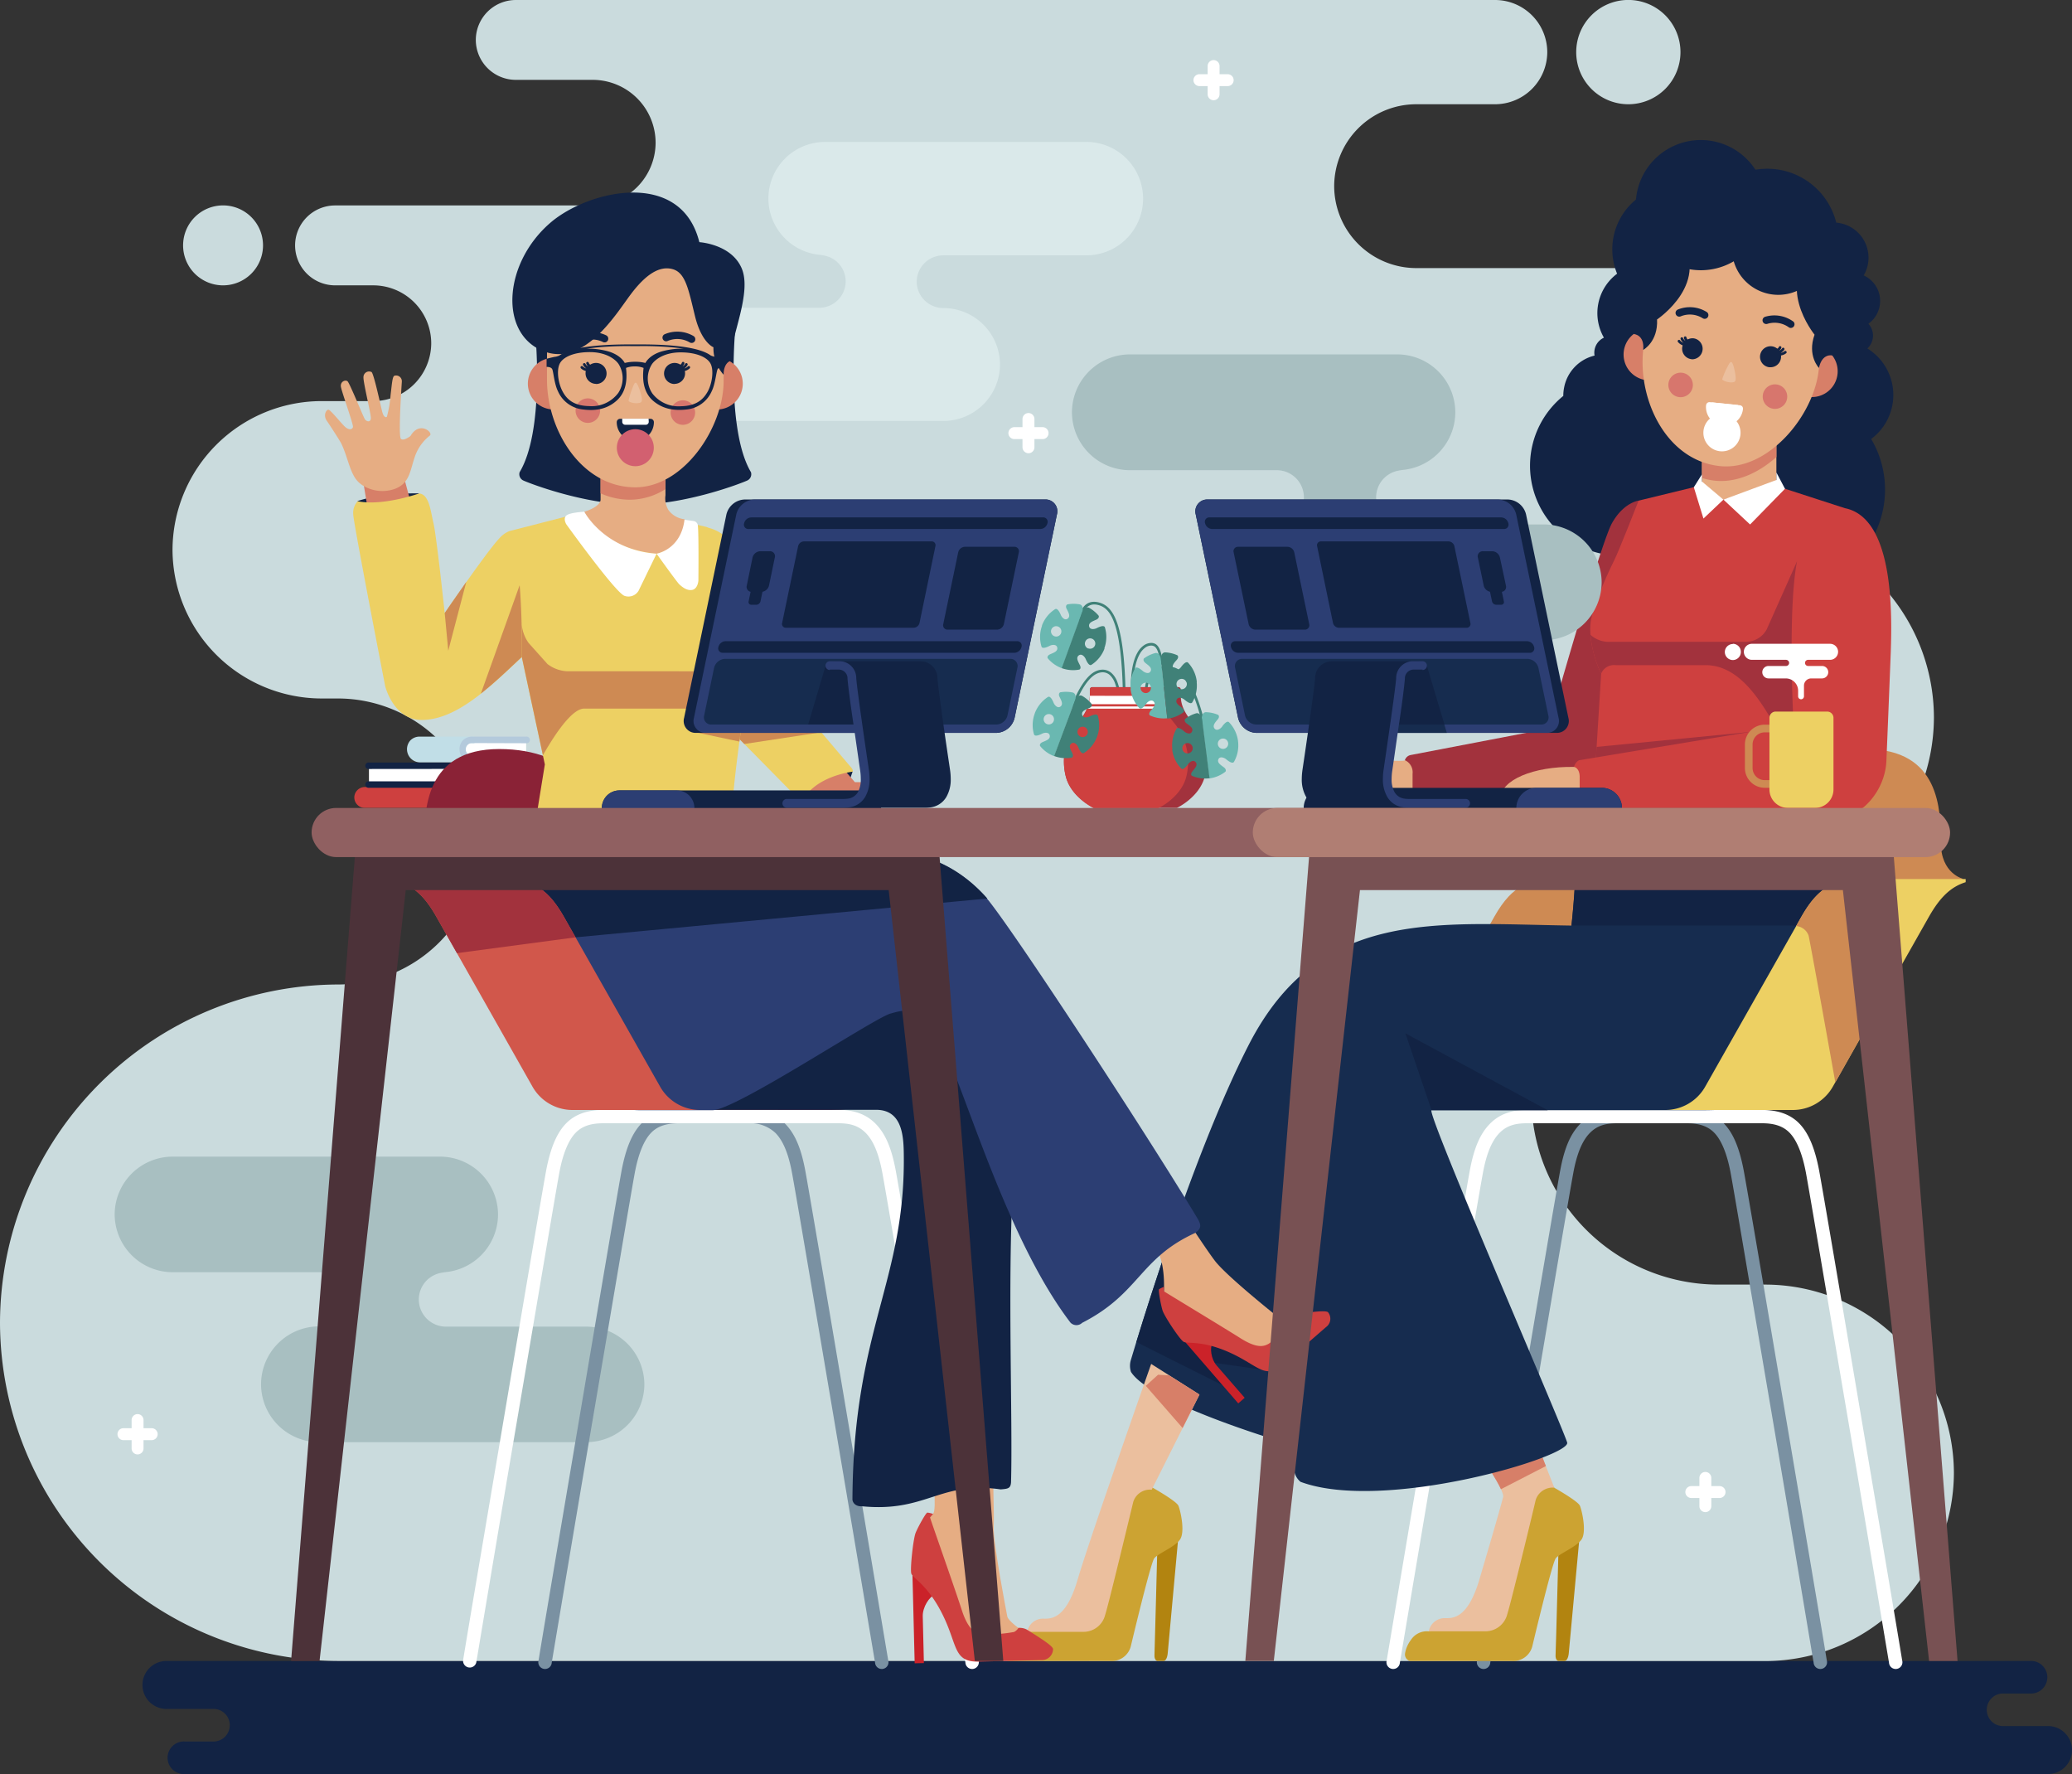 <svg xmlns="http://www.w3.org/2000/svg" viewBox="0 0 471.79 403.87"><rect x="0" y="0" width="471.79" height="403.87" fill="#333333" stroke="none"/><defs><style>.cls-1{fill:#122344;}.cls-1,.cls-10,.cls-11,.cls-12,.cls-13,.cls-14,.cls-15,.cls-16,.cls-17,.cls-19,.cls-2,.cls-20,.cls-21,.cls-22,.cls-23,.cls-24,.cls-25,.cls-26,.cls-27,.cls-28,.cls-29,.cls-3,.cls-4,.cls-5,.cls-6,.cls-7,.cls-8,.cls-9{fill-rule:evenodd;}.cls-2{fill:#cadbdd;}.cls-3{fill:#e6ad83;}.cls-4{fill:#7a91a2;}.cls-18,.cls-5{fill:#fff;}.cls-6{fill:#ce8a53;}.cls-7{fill:#a2323d;}.cls-8{fill:#d77f68;}.cls-9{fill:#ce403f;}.cls-10{fill:#b28410;}.cls-11{fill:#cca332;}.cls-12{fill:#ebbf9e;}.cls-13{fill:#162c4f;}.cls-14{fill:#d7766d;}.cls-15{fill:#edd063;}.cls-16{fill:#dae9ea;}.cls-17{fill:#a8bfc1;}.cls-19{fill:#cb2229;}.cls-20{fill:#2c3e73;}.cls-21{fill:#c1dee7;}.cls-22{fill:#b4cadc;}.cls-23{fill:#408178;}.cls-24{fill:#6ab8b1;}.cls-25{fill:#8a2236;}.cls-26{fill:#d26070;}.cls-27{fill:#d1574b;}.cls-28{fill:#785153;}.cls-29{fill:#4c3239;}.cls-30{fill:#906061;}.cls-31{fill:#b07e73;}</style></defs><title>aboutUs</title><g id="OBJECTS"><path class="cls-1" d="M152.22,899.81H52a5.46,5.46,0,1,0,0,10.92H62.52a3.71,3.71,0,1,1,0,7.41H56.16a3.71,3.71,0,1,0,0,7.41H480.44a5.46,5.46,0,1,0,0-10.92H470a3.71,3.71,0,0,1,0-7.41h6.37a3.71,3.71,0,1,0,0-7.41H152.22Z" transform="translate(-14.1 -521.69)"/><path class="cls-2" d="M91.1,899.81a77.23,77.23,0,0,1-77-77h0a77.23,77.23,0,0,1,77-77h0a32.65,32.65,0,0,0,32.56-32.55h0A32.65,32.65,0,0,0,91.1,680.7H87.23a34,34,0,0,1-33.85-33.85h0A34,34,0,0,1,87.23,613H99.11a13.22,13.22,0,0,0,13.18-13.18h0a13.22,13.22,0,0,0-13.18-13.17H90.38a9.12,9.12,0,0,1-9.09-9.1h0a9.12,9.12,0,0,1,9.09-9.09h58.71a14.33,14.33,0,0,0,14.29-14.29h0a14.34,14.34,0,0,0-14.29-14.3H131.54a9.12,9.12,0,0,1-9.1-9.09h0a9.12,9.12,0,0,1,9.1-9.09h223a11.9,11.9,0,0,1,11.87,11.86h0a11.9,11.9,0,0,1-11.87,11.87h-18a18.7,18.7,0,0,0-18.65,18.65h0a18.71,18.71,0,0,0,18.65,18.65h69.65A11.9,11.9,0,0,1,418,594.58h0a11.9,11.9,0,0,1-11.87,11.87h-11.4a17.25,17.25,0,0,0-17.19,17.2h0a17.25,17.25,0,0,0,17.19,17.19h15.51A44.3,44.3,0,0,1,454.45,685h0a44.3,44.3,0,0,1-44.17,44.17h-5a42.61,42.61,0,0,0-42.49,42.48h0a42.61,42.61,0,0,0,42.49,42.48h10.95A43,43,0,0,1,459,857h0a43,43,0,0,1-42.83,42.83ZM384.89,545.42A11.87,11.87,0,1,0,373,533.55a11.86,11.86,0,0,0,11.87,11.87Zm-320,41.23a9.1,9.1,0,1,0-9.1-9.1A9.1,9.1,0,0,0,64.86,586.65Z" transform="translate(-14.1 -521.69)"/><path class="cls-1" d="M370.06,611.82a20.46,20.46,0,1,0,29.1,28.37,22.64,22.64,0,1,0,41-18.57,12.45,12.45,0,0,0-.86-20.6,4,4,0,0,0,1.06-1.63,4,4,0,0,0-.83-4,6.38,6.38,0,0,0-1.07-11,8,8,0,0,0-5.41-11.9,6.07,6.07,0,0,0-.84-.12,16.18,16.18,0,0,0-28.37-6.15A14.62,14.62,0,0,0,382.31,584a11.21,11.21,0,0,0-3,14.56,3.76,3.76,0,0,0-2.13,4.08,9.25,9.25,0,0,0-6.92,7.2A9.71,9.71,0,0,0,370.06,611.82Z" transform="translate(-14.1 -521.69)"/><path class="cls-3" d="M335.34,694.65a1.87,1.87,0,0,0-1.35.13c-.44.36-7.69-.19-7.69-.19.25,2.94-4.73,1.54.35,2.74l.08,5.64,6.73.53s4.1-1.73,4.1-2.3S335.34,694.65,335.34,694.65Z" transform="translate(-14.1 -521.69)"/><path class="cls-4" d="M350.43,899.69a1.53,1.53,0,1,0,3,.5c1.05-6.23,5.33-31.69,9.57-56.81s8.46-49.94,9.33-54.63c.82-4.48,2.06-7.37,3.75-9.11s3.67-2.24,6.31-2.24H398.1c2.65,0,4.74.55,6.3,2.13s2.91,4.58,3.77,9.22,5,29.29,9.3,54.5S426,894,427.06,900.19a1.53,1.53,0,1,0,3-.5c-1-6.23-5.34-31.78-9.59-56.94s-8.44-49.82-9.32-54.55c-1-5.29-2.48-8.7-4.6-10.83s-5-3-8.47-3H382.41c-3.45,0-6.26.88-8.5,3.17s-3.63,5.58-4.57,10.69c-.91,4.9-5.1,29.63-9.34,54.68S351.48,893.46,350.43,899.69Z" transform="translate(-14.1 -521.69)"/><path class="cls-5" d="M329.85,899.69a1.53,1.53,0,1,0,3,.5c1.05-6.23,5.33-31.69,9.57-56.81s8.46-49.94,9.33-54.63c.82-4.48,2.06-7.37,3.75-9.11s3.67-2.24,6.31-2.24h53.45c2.64,0,4.73.55,6.29,2.13s2.91,4.58,3.77,9.22,5,29.29,9.3,54.5,8.55,50.71,9.6,56.94a1.53,1.53,0,1,0,3-.5c-1-6.23-5.34-31.78-9.59-56.94s-8.44-49.82-9.31-54.55c-1-5.29-2.49-8.7-4.61-10.83s-5-3-8.46-3H361.83c-3.45,0-6.26.88-8.5,3.17s-3.63,5.58-4.57,10.69c-.9,4.9-5.1,29.63-9.34,54.68S330.9,893.46,329.85,899.69Z" transform="translate(-14.1 -521.69)"/><path class="cls-6" d="M369.29,774.34h-6c-21.9,0-23.72-17.86-15.22-32.86l6.28-11.1c4.31-7.62,8.28-8.61,15.24-8.61h20.89c12.55,0,11.4-3.07,18.68-10.85s12.91-18.71,29.8-18.71,17.05,13.91,17.05,21.19,5.14,8.37,5.14,8.37l-21.53,8-34.77,44.55Z" transform="translate(-14.1 -521.69)"/><path class="cls-7" d="M387.21,635.66s-3.4.39-6.06,5.12-14.56,46.79-14.56,46.79l-31.27,6a1.72,1.72,0,0,0-1.33,1.18,3,3,0,0,1,1.75,3.07v9.66h45.38Z" transform="translate(-14.1 -521.69)"/><path class="cls-3" d="M375.21,696.28l-2.71,0c-9.21-.16-16.68,3-16.68,7.1,0,2.19,10.4-.49,10.4-.49s12-.61,12-.9S375.21,696.28,375.21,696.28Z" transform="translate(-14.1 -521.69)"/><path class="cls-3" d="M410.1,643.41h0a8.5,8.5,0,0,0,8.48-8.48V622.34a8.5,8.5,0,0,0-8.48-8.48h0a8.5,8.5,0,0,0-8.47,8.48v12.59A8.5,8.5,0,0,0,410.1,643.41Z" transform="translate(-14.1 -521.69)"/><path class="cls-8" d="M418.58,625.73v-3.39a8.5,8.5,0,0,0-8.48-8.48h0a8.5,8.5,0,0,0-8.47,8.48v8.16a16.62,16.62,0,0,0,2.29.53C409.1,631.83,414.34,629.51,418.58,625.73Z" transform="translate(-14.1 -521.69)"/><path class="cls-9" d="M387.21,635.66s-4.59,11.71-5.5,13.46-4.55,9.58-5.31,13.5.76,9.44,2.28,12.41L376.1,716.8h57l1.09-79.42-15.61-5.06-12.06,3.11-4.89-3.28Z" transform="translate(-14.1 -521.69)"/><path class="cls-7" d="M376.25,666.21a25.41,25.41,0,0,0,2.43,8.82,3.17,3.17,0,0,1,3.27-1.92h20.5c7.82,0,12.73,8.28,16.65,15.3s7.69,2.75,7.69,2.75l4.55-39-8.08-2.64L416.36,665a5.44,5.44,0,0,1-4.94,2.8H380.79A6.27,6.27,0,0,1,376.25,666.21Z" transform="translate(-14.1 -521.69)"/><polygon class="cls-7" points="363.54 170.03 363.28 174.23 363.28 174.23 368.75 177.93 398.31 166.65 363.54 170.03"/><path class="cls-9" d="M434.19,637.38s-8.06.17-10.64,10.83-1.06,38.46-1.06,38.46l-48.85,8.09a2.41,2.41,0,0,0-1.14,1.49s1.29.27,1.29,2.29v9h59.84c4.11,0,9.73-5.66,10-12.68.18-4.22.65-15.81,1-24.84C444.9,661.56,445.39,639.62,434.19,637.38Z" transform="translate(-14.1 -521.69)"/><polygon class="cls-5" points="392.42 113.74 398.49 119.4 406.44 111.27 404.48 107.56 404.48 109.27 392.42 113.74"/><polygon class="cls-5" points="387.52 109.61 392.42 113.74 387.87 118.05 385.68 110.92 387.52 108 387.52 109.61"/><path class="cls-10" d="M369.63,869.09l4.07,3.11-2.38,25.71s-.1,1.9-1,1.9h-1.42s-.67-.18-.6-1.32S369,873,369,873Z" transform="translate(-14.1 -521.69)"/><path class="cls-11" d="M368.05,860.4s5.33,3,5.79,4.07,1.6,6,.34,7.73-5,3.15-5.84,4.24-5.33,20-5.33,20a4.46,4.46,0,0,1-4.58,3.38H335.12a1.57,1.57,0,0,1-1.09-1.75,7,7,0,0,1,1.3-3,4.33,4.33,0,0,1,4.08-2l12.17-3.24,7.05-17.64,4.53-12.55S366.65,858.48,368.05,860.4Z" transform="translate(-14.1 -521.69)"/><path class="cls-12" d="M335.86,831c2.22,3.49,21.19,28.81,20.5,31.48-1,3.88-4.27,14.91-5.38,18.7-2.75,9.39-6.36,8.88-8,8.88a3.68,3.68,0,0,0-3.55,3H352.3a5.13,5.13,0,0,0,5-3.89c.8-2.41,6-23.89,6.47-26a4.06,4.06,0,0,1,4.24-2.81l-13.29-33.79Z" transform="translate(-14.1 -521.69)"/><path class="cls-8" d="M341.06,838.39c5.27,7.36,12.77,17.94,14.8,22.32l10.24-5.27-1.61-4.11-17.12-12.57Z" transform="translate(-14.1 -521.69)"/><path class="cls-13" d="M404,715.05l26.09,4.13a51.54,51.54,0,0,1,4.15,29.58c-2.52,17.19-9.85,25.67-32.53,25.67H340.07c-1.49,0,30,72.46,30.87,75.66s-41.7,16-60.71,8.94a4.1,4.1,0,0,1-1.49-3.09,45.56,45.56,0,0,1-.12-5.21s-32.31-9.28-37-16.73a4.49,4.49,0,0,1,0-2.78C272,830,285,785.73,298.47,759.48c16-31.08,42.39-27.53,73.45-27.08,0,0,1.19-10.73.84-15.77S404,715.05,404,715.05Z" transform="translate(-14.1 -521.69)"/><polygon class="cls-1" points="352.41 252.74 325.96 252.74 320.01 235.24 352.41 252.74"/><path class="cls-1" d="M404,715.05l26.09,4.13a51.54,51.54,0,0,1,4.15,29.58,41.43,41.43,0,0,1-3.62,12.69c-2-11.48-4.39-25.45-4.72-26.79-.58-2.31-3.79-2.26-3.79-2.26H371.92s1.19-10.73.84-15.77S404,715.05,404,715.05Z" transform="translate(-14.1 -521.69)"/><path class="cls-8" d="M389.46,596.55l-.44,0h0a5.88,5.88,0,1,0,6.49,6.51,5.83,5.83,0,0,0-1.72-4.86c0,1.74-.5,3.85-2.72,3.85l.39-3.37A2,2,0,0,0,389.46,596.55Z" transform="translate(-14.1 -521.69)"/><path class="cls-8" d="M428,600.5l.42.11h0a5.87,5.87,0,1,1-5,.71c-.31,1.71-.24,3.88,1.94,4.3l.26-3.38A2,2,0,0,1,428,600.5Z" transform="translate(-14.1 -521.69)"/><path class="cls-3" d="M405.75,627.8c10.91,1.12,21.39-11.41,22.48-22l1.45-14.12a20.17,20.17,0,0,0-17.95-22.06h0a20.18,20.18,0,0,0-22.07,17.95l-1.41,13.82C387.05,613,393.68,626.56,405.75,627.8Z" transform="translate(-14.1 -521.69)"/><path class="cls-14" d="M397.1,606.55A2.79,2.79,0,1,1,394,609,2.79,2.79,0,0,1,397.1,606.55Z" transform="translate(-14.1 -521.69)"/><path class="cls-14" d="M418.6,609.21a2.79,2.79,0,1,1-3.11,2.43A2.79,2.79,0,0,1,418.6,609.21Z" transform="translate(-14.1 -521.69)"/><path class="cls-1" d="M416,593.81a.84.84,0,1,0,.54,1.6,5.53,5.53,0,0,1,4.92.83.84.84,0,0,0,1-1.33A7.34,7.34,0,0,0,416,593.81Z" transform="translate(-14.1 -521.69)"/><path class="cls-1" d="M396.13,592.16a.83.83,0,0,0-.44,1.1.84.84,0,0,0,1.1.45,5.48,5.48,0,0,1,5,.42.84.84,0,1,0,.93-1.41A7.27,7.27,0,0,0,396.13,592.16Z" transform="translate(-14.1 -521.69)"/><path class="cls-15" d="M461.68,722.52c-3.18,1-5.7,3.16-8.36,7.86C449,738,431.47,769,431.47,769a10.47,10.47,0,0,1-9.19,5.38H393.22a10.47,10.47,0,0,0,9.19-5.38s17.55-31,21.86-38.58,8.27-8.61,15.23-8.61h22.18Z" transform="translate(-14.1 -521.69)"/><path class="cls-6" d="M423.07,732.5l.24-.43.27-.47.24-.44.23-.41.22-.37c3.34-5.93,6.49-7.84,11-8.4,2.27,7.16,5.6,18.46,7.38,27.25L432,768.1c-2.46-13.85-5.83-32.37-6.09-33.44A3.32,3.32,0,0,0,423.07,732.5Z" transform="translate(-14.1 -521.69)"/><path class="cls-12" d="M407.55,605a17.65,17.65,0,0,0-1.3,3c0,.44,2.21,1.07,2.85.56.43-.34.12-2-.19-3.2C408.5,603.84,408.19,603.69,407.55,605Z" transform="translate(-14.1 -521.69)"/><path class="cls-1" d="M399.27,603.46a2.4,2.4,0,0,1-2.14-2.63,2.71,2.71,0,0,1,.11-.51l-.26-.13a2.41,2.41,0,0,1-.78-.61.3.3,0,1,1,.45-.39,1.84,1.84,0,0,0,.78.54h0a1.94,1.94,0,0,1-.66-.85.3.3,0,0,1,.56-.22,1.38,1.38,0,0,0,.56.66l0,0a1.34,1.34,0,0,1-.37-.7.3.3,0,0,1,.25-.35.29.29,0,0,1,.34.25.75.75,0,0,0,.28.45,2.36,2.36,0,0,1,1.35-.26,2.4,2.4,0,0,1-.49,4.77Z" transform="translate(-14.1 -521.69)"/><path class="cls-1" d="M417,605.28a2.39,2.39,0,0,0,2.63-2.13,2.35,2.35,0,0,0,0-.53l.28-.07a2.46,2.46,0,0,0,.89-.44.29.29,0,0,0,.05-.42.3.3,0,0,0-.42-.06,1.75,1.75,0,0,1-.87.38h0a2,2,0,0,0,.82-.7.31.31,0,0,0-.09-.42.3.3,0,0,0-.41.09,1.33,1.33,0,0,1-.68.53l0,0a1.29,1.29,0,0,0,.5-.61.29.29,0,0,0-.17-.39.29.29,0,0,0-.38.16.74.74,0,0,1-.37.39,2.4,2.4,0,1,0-1.76,4.24Z" transform="translate(-14.1 -521.69)"/><path class="cls-5" d="M402.57,613.94a4.22,4.22,0,1,0,8.4.86.76.76,0,0,0-.69-.85l-6.86-.71A.78.78,0,0,0,402.57,613.94Z" transform="translate(-14.1 -521.69)"/><path class="cls-5" d="M409.86,613.9l-6-.61-.07.71a.67.67,0,0,0,.6.74l4.67.48a.67.67,0,0,0,.74-.6Z" transform="translate(-14.1 -521.69)"/><path class="cls-5" d="M403.43,617a4.23,4.23,0,1,0,3.18-1A4.24,4.24,0,0,0,403.43,617Z" transform="translate(-14.1 -521.69)"/><path class="cls-1" d="M388.25,601.35s3.41-1.84,3.16-6.94c0,0,12.84-8.56,4.77-19.1S385,593.91,385,593.91l1.14,3.83S388.6,597.87,388.25,601.35Z" transform="translate(-14.1 -521.69)"/><path class="cls-1" d="M428.27,605.45s-2.72-2.77-1-7.57c0,0-9.76-12,1.05-19.66s5.24,21.07,5.24,21.07l-2.22,3.32S429,602,428.27,605.45Z" transform="translate(-14.1 -521.69)"/><path class="cls-1" d="M401.37,583.21a14.82,14.82,0,1,0-14.82-14.82A14.85,14.85,0,0,0,401.37,583.21Z" transform="translate(-14.1 -521.69)"/><path class="cls-1" d="M419,588.81a10.54,10.54,0,1,0-10.54-10.54A10.55,10.55,0,0,0,419,588.81Z" transform="translate(-14.1 -521.69)"/><path class="cls-16" d="M261.5,554H201.94a12.92,12.92,0,0,0-12.88,12.88h0a12.92,12.92,0,0,0,12.88,12.88h-1.28a6,6,0,0,1,6,6h0a6.05,6.05,0,0,1-6,6h-31.3a12.92,12.92,0,0,0-12.88,12.88h0a12.92,12.92,0,0,0,12.88,12.88h59.57A12.91,12.91,0,0,0,241.8,604.7h0a12.91,12.91,0,0,0-12.87-12.88h-.1a6.06,6.06,0,0,1-6-6h0a6.05,6.05,0,0,1,6-6H261.5a12.92,12.92,0,0,0,12.88-12.88h0A12.92,12.92,0,0,0,261.5,554Z" transform="translate(-14.1 -521.69)"/><path class="cls-17" d="M53.38,785h60.94a13.22,13.22,0,0,1,13.18,13.17h0a13.22,13.22,0,0,1-13.18,13.18h1.32a6.2,6.2,0,0,0-6.18,6.18h0a6.19,6.19,0,0,0,6.18,6.17h32a13.22,13.22,0,0,1,13.18,13.18h0A13.22,13.22,0,0,1,147.65,850H86.72a13.22,13.22,0,0,1-13.18-13.18h0a13.22,13.22,0,0,1,13.18-13.18h.1A6.19,6.19,0,0,0,93,817.49h0a6.19,6.19,0,0,0-6.17-6.18H53.38a13.22,13.22,0,0,1-13.17-13.18h0A13.21,13.21,0,0,1,53.38,785Z" transform="translate(-14.1 -521.69)"/><path class="cls-17" d="M271.36,602.37H332.3a13.22,13.22,0,0,1,13.17,13.18h0a13.22,13.22,0,0,1-13.17,13.18h1.31a6.19,6.19,0,0,0-6.17,6.17h0a6.19,6.19,0,0,0,6.17,6.18h32a13.22,13.22,0,0,1,13.18,13.18h0a13.22,13.22,0,0,1-13.18,13.17H304.69a13.21,13.21,0,0,1-13.17-13.17h0a13.21,13.21,0,0,1,13.17-13.18h.1A6.2,6.2,0,0,0,311,634.9h0a6.19,6.19,0,0,0-6.18-6.17H271.36a13.22,13.22,0,0,1-13.18-13.18h0A13.22,13.22,0,0,1,271.36,602.37Z" transform="translate(-14.1 -521.69)"/><path class="cls-5" d="M290.43,535.37h0a1.36,1.36,0,0,1,1.36,1.35v6.43a1.36,1.36,0,0,1-1.36,1.36h0a1.36,1.36,0,0,1-1.35-1.36v-6.43A1.36,1.36,0,0,1,290.43,535.37Z" transform="translate(-14.1 -521.69)"/><path class="cls-5" d="M295,539.94h0a1.36,1.36,0,0,1-1.36,1.35h-6.43a1.36,1.36,0,0,1-1.36-1.35h0a1.36,1.36,0,0,1,1.36-1.36h6.43A1.36,1.36,0,0,1,295,539.94Z" transform="translate(-14.1 -521.69)"/><path class="cls-5" d="M45.42,843.61h0A1.36,1.36,0,0,1,46.78,845v6.44a1.36,1.36,0,0,1-1.36,1.35h0a1.36,1.36,0,0,1-1.35-1.35V845A1.36,1.36,0,0,1,45.42,843.61Z" transform="translate(-14.1 -521.69)"/><path class="cls-5" d="M50,848.18h0a1.37,1.37,0,0,1-1.36,1.36H42.21a1.36,1.36,0,0,1-1.36-1.36h0a1.36,1.36,0,0,1,1.36-1.36h6.43A1.37,1.37,0,0,1,50,848.18Z" transform="translate(-14.1 -521.69)"/><path class="cls-5" d="M402.4,856.78h0a1.36,1.36,0,0,1,1.36,1.36v6.43a1.36,1.36,0,0,1-1.36,1.36h0a1.36,1.36,0,0,1-1.35-1.36v-6.43A1.36,1.36,0,0,1,402.4,856.78Z" transform="translate(-14.1 -521.69)"/><path class="cls-5" d="M407,861.35h0a1.36,1.36,0,0,1-1.36,1.36h-6.43a1.36,1.36,0,0,1-1.36-1.36h0a1.36,1.36,0,0,1,1.36-1.35h6.43A1.36,1.36,0,0,1,407,861.35Z" transform="translate(-14.1 -521.69)"/><path class="cls-5" d="M248.28,615.72h0a1.36,1.36,0,0,1,1.36,1.36v6.43a1.36,1.36,0,0,1-1.36,1.36h0a1.37,1.37,0,0,1-1.36-1.36v-6.43A1.37,1.37,0,0,1,248.28,615.72Z" transform="translate(-14.1 -521.69)"/><path class="cls-5" d="M252.85,620.29h0a1.35,1.35,0,0,1-1.35,1.36h-6.43a1.36,1.36,0,0,1-1.36-1.36h0a1.37,1.37,0,0,1,1.36-1.36h6.43A1.36,1.36,0,0,1,252.85,620.29Z" transform="translate(-14.1 -521.69)"/><rect class="cls-18" x="100.94" y="180.14" width="30.67" height="2.81"/><path class="cls-9" d="M118.82,702.08a.61.61,0,0,0,.61-.61.61.61,0,0,0-.61-.61H97.16a2.38,2.38,0,0,0-1.68.7h0a2.35,2.35,0,0,0,0,3.35,2.32,2.32,0,0,0,1.68.7h21.66a.61.61,0,1,0,0-1.21h-1a4.81,4.81,0,0,1-.48-.42,1.25,1.25,0,0,1-.44-1,1.42,1.42,0,0,1,.57-.94Z" transform="translate(-14.1 -521.69)"/><path class="cls-19" d="M145.71,702.08a.61.61,0,0,0,.61-.61.61.61,0,0,0-.61-.61H118.54a2.38,2.38,0,0,0-1.68.7h0a2.38,2.38,0,0,0,1.68,4.05h27.17a.61.61,0,1,0,0-1.21H118.54a1.16,1.16,0,0,1,0-2.32Z" transform="translate(-14.1 -521.69)"/><rect class="cls-18" x="84.01" y="174.77" width="25.71" height="3.41"/><path class="cls-20" d="M119.24,696.75a.74.74,0,1,1,0-1.47h20a2.91,2.91,0,0,1,2,.84h0a2.88,2.88,0,0,1-2,4.91h-20a.74.74,0,1,1,0-1.47h1.2a4.61,4.61,0,0,0,.58-.51,1.54,1.54,0,0,0,.54-1.16,1.76,1.76,0,0,0-.69-1.15Z" transform="translate(-14.1 -521.69)"/><path class="cls-1" d="M98.11,696.75a.74.74,0,1,1,0-1.47h21.47a2.86,2.86,0,0,1,2,.84h0a2.88,2.88,0,0,1-2,4.91H98.11a.74.74,0,1,1,0-1.47h21.47a1.38,1.38,0,0,0,1-.42,1.37,1.37,0,0,0,.42-1,1.42,1.42,0,0,0-1.41-1.41Z" transform="translate(-14.1 -521.69)"/><rect class="cls-18" x="103.12" y="168.9" width="16.68" height="3.49"/><path class="cls-21" d="M121.92,690.89a.76.76,0,0,0,0-1.51h-12.3a2.94,2.94,0,0,0-2.08.86h0a3,3,0,0,0,2.08,5h12.3a.76.76,0,0,0,0-1.51h-1.23a5,5,0,0,1-.6-.52,1.61,1.61,0,0,1-.55-1.19,1.77,1.77,0,0,1,.71-1.17Z" transform="translate(-14.1 -521.69)"/><path class="cls-22" d="M133.91,690.89a.76.76,0,1,0,0-1.51H121.57a2.94,2.94,0,0,0-2.08.86h0a3,3,0,0,0,2.08,5h12.34a.76.76,0,1,0,0-1.51H121.57a1.4,1.4,0,0,1-1-.43,1.44,1.44,0,0,1,1-2.45Z" transform="translate(-14.1 -521.69)"/><path class="cls-23" d="M258.77,682.37a.3.3,0,0,1-.39.18.32.32,0,0,1-.18-.39s2.33-6.41,5.51-7.71a3.75,3.75,0,0,1,1.36-.31,3,3,0,0,1,2.05.71,5,5,0,0,1,1.37,2,11.5,11.5,0,0,1,.75,3.93.29.29,0,0,1-.29.31.29.29,0,0,1-.31-.29,10.8,10.8,0,0,0-.71-3.72,4.55,4.55,0,0,0-1.19-1.77,2.44,2.44,0,0,0-1.65-.57,3.29,3.29,0,0,0-1.15.27C261,676.21,258.78,682.35,258.77,682.37Z" transform="translate(-14.1 -521.69)"/><path class="cls-23" d="M260.28,662.67a.3.3,0,0,1-.34.26.29.29,0,0,1-.26-.34s.58-4.67,4.47-3.79c1.88.42,3.39,1.79,4.45,5.09s1.65,8.25,1.8,16.1a.31.31,0,0,1-.61,0c-.15-7.78-.76-12.78-1.77-15.92s-2.33-4.31-4-4.68C260.78,658.66,260.28,662.66,260.28,662.67Z" transform="translate(-14.1 -521.69)"/><path class="cls-23" d="M278.82,672.67a.3.3,0,0,1-.29.31.31.31,0,0,1-.32-.29s-.09-3.15-1.3-3.87a1.49,1.49,0,0,0-.8-.16,2.32,2.32,0,0,0-1.18.42,4.39,4.39,0,0,0-1.26,1.4c-1,1.68-1.71,4.69-1.42,9.84a.3.3,0,0,1-.29.31.29.29,0,0,1-.31-.28c-.3-5.28.45-8.41,1.5-10.18a4.82,4.82,0,0,1,1.44-1.59,3,3,0,0,1,1.48-.52,2,2,0,0,1,1.14.24C278.71,669.19,278.82,672.66,278.82,672.67Z" transform="translate(-14.1 -521.69)"/><path class="cls-23" d="M288.4,686.36a.29.29,0,0,1-.23.35.3.3,0,0,1-.36-.23s-2.32-11.42-6.78-12.31a6.64,6.64,0,0,0-1.48-.14,3.8,3.8,0,0,0-2.8,1.12,5.08,5.08,0,0,0-1.25,2.59v0a8.56,8.56,0,0,0-.15,1.75.3.3,0,0,1-.6,0,9.07,9.07,0,0,1,.16-1.88h0a5.74,5.74,0,0,1,1.41-2.9,4.45,4.45,0,0,1,3.23-1.31,7.19,7.19,0,0,1,1.61.16C286,674.54,288.4,686.32,288.4,686.36Z" transform="translate(-14.1 -521.69)"/><path class="cls-7" d="M282.08,705.61s5-2.32,6.31-7a14,14,0,0,0-2.8-12.48c-2.59-3.16-2.62-5-2.63-6.28v-1.2a.54.54,0,0,0-.54-.54H262.8a.54.54,0,0,0-.54.54v1.2c0,1.27-.18,3.29-2.63,6.28a13.74,13.74,0,0,0-2.8,12.48c1.3,4.63,6.31,7,6.31,7Z" transform="translate(-14.1 -521.69)"/><path class="cls-9" d="M278.21,678.16H262.8a.54.54,0,0,0-.54.54v1.2c0,1.27-.18,3.29-2.63,6.28a13.74,13.74,0,0,0-2.8,12.48c1.3,4.63,6.31,7,6.31,7h14.73s5-2.32,6.31-7a14,14,0,0,0-2.8-12.48c-2.59-3.16-2.62-5-2.63-6.28v-1.2A.54.54,0,0,0,278.21,678.16Z" transform="translate(-14.1 -521.69)"/><path class="cls-5" d="M262.25,680.09A7.37,7.37,0,0,1,262,682h17a7.18,7.18,0,0,1-.25-1.9Zm-.43,2.43c-.06.16-.12.33-.2.5h17.74l-.2-.5Z" transform="translate(-14.1 -521.69)"/><path class="cls-24" d="M271.53,678.54a7.53,7.53,0,0,0,2,4.34c.44.44,1.23-.49,1.58-1s1.25-1.08,1.75-.39-.24,1.39-.8,2.07-.14,1-.12,1a7.58,7.58,0,0,0,3.94.64l-1.44-13.51h0s-.26-1.49-1.26-1.34a7.56,7.56,0,0,0-2.62,1.25s-.33.46.33,1,1.56,1.07,1.22,1.85-1.33.39-1.79,0-1.42-1.14-1.75-.62a7.53,7.53,0,0,0-1,4.67Zm3.58.92a1.18,1.18,0,1,1,1.05-1.29A1.17,1.17,0,0,1,275.11,679.46Z" transform="translate(-14.1 -521.69)"/><path class="cls-23" d="M286.58,676.93a7.55,7.55,0,0,1-1,4.66c-.34.52-1.31-.22-1.76-.61s-1.44-.79-1.79,0,.53,1.3,1.22,1.85.36,1,.34,1a7.49,7.49,0,0,1-3.72,1.46l-1.44-13.51h0s-.07-1.51.95-1.58a7.67,7.67,0,0,1,2.82.67s.42.38-.12,1-1.3,1.37-.8,2.06,1.39.11,1.75-.39,1.14-1.41,1.58-1a7.52,7.52,0,0,1,2,4.35Zm-3.3,1.66a1.18,1.18,0,1,0-1.29-1.05A1.17,1.17,0,0,0,283.28,678.59Z" transform="translate(-14.1 -521.69)"/><path class="cls-24" d="M296,690.44a7.58,7.58,0,0,1-.93,4.69c-.33.52-1.31-.2-1.76-.58s-1.46-.77-1.79,0,.55,1.29,1.25,1.82.37,1,.35,1a7.49,7.49,0,0,1-3.68,1.53l-1.7-13.48h0s-.1-1.51.91-1.6a7.54,7.54,0,0,1,2.84.62s.43.37-.1,1-1.27,1.4-.76,2.08,1.39.08,1.74-.42,1.12-1.43,1.57-1a7.6,7.6,0,0,1,2.06,4.3Zm-3.27,1.73a1.18,1.18,0,1,0-1.32-1A1.18,1.18,0,0,0,292.7,692.17Z" transform="translate(-14.1 -521.69)"/><path class="cls-23" d="M281,692.34a7.48,7.48,0,0,0,2.06,4.3c.45.43,1.22-.51,1.57-1s1.22-1.1,1.74-.42-.22,1.39-.77,2.08-.12,1-.09,1a7.59,7.59,0,0,0,4,.56l-1.7-13.48h0s-.29-1.48-1.29-1.32a7.45,7.45,0,0,0-2.59,1.31s-.33.46.35,1,1.58,1,1.25,1.82-1.32.42-1.79,0-1.44-1.11-1.76-.59a7.58,7.58,0,0,0-.93,4.69Zm3.59.86a1.18,1.18,0,0,1-.29-2.34,1.18,1.18,0,1,1,.29,2.34Z" transform="translate(-14.1 -521.69)"/><path class="cls-24" d="M249.72,684.1a7.52,7.52,0,0,0-.18,4.77c.2.59,1.32.11,1.85-.16s1.6-.4,1.74.44-.84,1.13-1.64,1.48-.58.85-.57.88a7.48,7.48,0,0,0,3.24,2.33l4.76-12.72h0s.43-1.45-.53-1.77a7.46,7.46,0,0,0-2.9-.05s-.5.26-.15,1,.92,1.66.27,2.2-1.37-.24-1.6-.81-.76-1.65-1.29-1.34a7.61,7.61,0,0,0-3,3.72Zm2.78,2.43a1.18,1.18,0,1,1,1.52-.69A1.17,1.17,0,0,1,252.5,686.53Z" transform="translate(-14.1 -521.69)"/><path class="cls-23" d="M263.9,689.41a7.54,7.54,0,0,1-3,3.71c-.54.32-1.07-.78-1.29-1.33s-.94-1.36-1.6-.81-.11,1.4.26,2.19-.11,1-.14,1a7.65,7.65,0,0,1-4-.37l4.76-12.72h0s.62-1.38,1.55-1A7.37,7.37,0,0,1,262.7,682s.2.53-.57.87-1.78.65-1.64,1.49,1.19.71,1.73.43,1.66-.74,1.85-.15a7.52,7.52,0,0,1-.17,4.77Zm-3.7,0a1.18,1.18,0,1,0-.69-1.51A1.17,1.17,0,0,0,260.2,689.41Z" transform="translate(-14.1 -521.69)"/><path class="cls-24" d="M251.38,664.12a7.51,7.51,0,0,0-.13,4.77c.2.59,1.32.11,1.85-.17s1.59-.42,1.74.42-.83,1.14-1.63,1.5-.57.85-.56.88a7.55,7.55,0,0,0,3.26,2.3l4.64-12.76h0s.42-1.46-.54-1.77a7.45,7.45,0,0,0-2.9,0s-.51.27-.14,1,.94,1.65.28,2.2-1.37-.23-1.6-.8-.77-1.64-1.31-1.32a7.53,7.53,0,0,0-3,3.74Zm2.81,2.41a1.18,1.18,0,0,1-.71-1.51,1.18,1.18,0,0,1,2.22.81A1.18,1.18,0,0,1,254.19,666.53Z" transform="translate(-14.1 -521.69)"/><path class="cls-23" d="M265.61,669.3a7.59,7.59,0,0,1-3,3.74c-.53.32-1.07-.77-1.3-1.32s-.95-1.35-1.61-.8-.09,1.41.29,2.2-.11,1-.14,1a7.53,7.53,0,0,1-4-.33l4.64-12.76h0s.61-1.39,1.55-1a7.75,7.75,0,0,1,2.24,1.85s.21.53-.56.88-1.78.66-1.63,1.5,1.2.7,1.74.42,1.65-.76,1.85-.18a7.54,7.54,0,0,1-.13,4.78Zm-3.7,0a1.18,1.18,0,1,0-.7-1.51A1.18,1.18,0,0,0,261.91,669.34Z" transform="translate(-14.1 -521.69)"/><path class="cls-6" d="M422.29,686.66h-6.37a4.52,4.52,0,0,0-4.51,4.5v5.37a4.52,4.52,0,0,0,4.51,4.5h6.37a4.51,4.51,0,0,0,4.5-4.5v-5.37a4.51,4.51,0,0,0-4.5-4.5Zm-6.37,1.75h6.37a2.77,2.77,0,0,1,2.76,2.75v5.37a2.77,2.77,0,0,1-2.76,2.76h-6.37a2.77,2.77,0,0,1-2.76-2.76v-5.37a2.77,2.77,0,0,1,2.76-2.75Z" transform="translate(-14.1 -521.69)"/><path class="cls-15" d="M417,694.57v6.85a4.2,4.2,0,0,0,4.19,4.19h6.19a4.2,4.2,0,0,0,4.2-4.19V685.1a1.43,1.43,0,0,0-1.42-1.42H418.4A1.42,1.42,0,0,0,417,685.1Z" transform="translate(-14.1 -521.69)"/><path class="cls-5" d="M429.05,673.3H425.8a.7.7,0,0,1-.7-.7h0a.7.7,0,0,1,.7-.7h5a1.83,1.83,0,0,0,1.83-1.82h0a1.83,1.83,0,0,0-1.83-1.83H413a1.84,1.84,0,0,0-1.83,1.83h0A1.84,1.84,0,0,0,413,671.9h7.78a.71.71,0,0,1,.7.7h0a.7.7,0,0,1-.7.7h-4a1.42,1.42,0,0,0-1.41,1.41h0a1.42,1.42,0,0,0,1.41,1.42h3.95a2.81,2.81,0,0,1,2.8,2.8v1.29a.67.67,0,0,0,.66.66h0a.67.67,0,0,0,.67-.66v-2.45a1.65,1.65,0,0,1,1.64-1.64h2.48a1.42,1.42,0,0,0,1.41-1.42h0a1.41,1.41,0,0,0-1.41-1.41Zm-20.38-5h0a1.84,1.84,0,0,0-1.83,1.83h0a1.84,1.84,0,0,0,1.83,1.82h0a1.83,1.83,0,0,0,1.82-1.82h0A1.83,1.83,0,0,0,408.67,668.25Z" transform="translate(-14.1 -521.69)"/><path class="cls-1" d="M378.83,710.18H315.52a4.58,4.58,0,0,1-4.57-4.57h0a4.59,4.59,0,0,1,4.57-4.57h63.31a4.59,4.59,0,0,1,4.58,4.57h0A4.58,4.58,0,0,1,378.83,710.18Z" transform="translate(-14.1 -521.69)"/><path class="cls-20" d="M378.83,710.18H363.94a4.58,4.58,0,0,1-4.57-4.57h0a4.59,4.59,0,0,1,4.57-4.57h14.89a4.59,4.59,0,0,1,4.58,4.57h0A4.58,4.58,0,0,1,378.83,710.18Z" transform="translate(-14.1 -521.69)"/><path class="cls-5" d="M362.75,677.79s.52-1.87,2.1-1.95,2.17,1.87,1.71,2.11A18.61,18.61,0,0,1,362.75,677.79Z" transform="translate(-14.1 -521.69)"/><path class="cls-5" d="M364.12,681.12l-.43-.08h0l-1.46-.31c1.75,4.79,6.62,4.1,4.7.42l-2.4-.5v.25a.25.25,0,0,1-.33.24Z" transform="translate(-14.1 -521.69)"/><path class="cls-1" d="M289.08,635.4h68.38a4.42,4.42,0,0,1,4.12,3.41l9.64,46.3a2.7,2.7,0,0,1-2.7,3.42H300.14a4.45,4.45,0,0,1-4.13-3.42l-9.64-46.3A2.7,2.7,0,0,1,289.08,635.4Z" transform="translate(-14.1 -521.69)"/><path class="cls-20" d="M289.08,635.4h66.14a4.43,4.43,0,0,1,4.12,3.41l9.64,46.3a2.71,2.71,0,0,1-2.71,3.42H300.14a4.45,4.45,0,0,1-4.13-3.42l-9.64-46.3A2.7,2.7,0,0,1,289.08,635.4Z" transform="translate(-14.1 -521.69)"/><path class="cls-13" d="M343.54,688.53H326.78a6.36,6.36,0,0,1-.48-1.24c0-.66,3.85-12.19,9.44-14l3.25-.07Z" transform="translate(-14.1 -521.69)"/><path class="cls-1" d="M295.4,667.66h66.41a1.71,1.71,0,0,1,1.6,1.32h0a1,1,0,0,1-1.05,1.32H296a1.71,1.71,0,0,1-1.6-1.32h0A1,1,0,0,1,295.4,667.66Z" transform="translate(-14.1 -521.69)"/><path class="cls-13" d="M297,671.68H361.9a2.69,2.69,0,0,1,2.5,2.07l2.25,10.81a1.63,1.63,0,0,1-1.64,2.07H300.09a2.7,2.7,0,0,1-2.5-2.07l-2.25-10.81A1.64,1.64,0,0,1,297,671.68Z" transform="translate(-14.1 -521.69)"/><path class="cls-1" d="M343,686.63H326.46c.79-2.61,4.36-11.75,9.28-13.34l3.25-.07Z" transform="translate(-14.1 -521.69)"/><path class="cls-1" d="M296,646.17h11.27a1.63,1.63,0,0,1,1.53,1.26l3.4,16.33a1,1,0,0,1-1,1.27H299.94a1.64,1.64,0,0,1-1.53-1.27L295,647.43A1,1,0,0,1,296,646.17Z" transform="translate(-14.1 -521.69)"/><path class="cls-1" d="M289.53,639.48h66.41a1.71,1.71,0,0,1,1.6,1.32h0a1,1,0,0,1-1,1.32H290.08a1.71,1.71,0,0,1-1.59-1.32h0A1,1,0,0,1,289.53,639.48Z" transform="translate(-14.1 -521.69)"/><path class="cls-1" d="M353.73,654.45h1.17a1,1,0,0,1,.92.76l.71,3.38a.61.61,0,0,1-.61.77h-1.17a1,1,0,0,1-.92-.77l-.71-3.38A.61.61,0,0,1,353.73,654.45Z" transform="translate(-14.1 -521.69)"/><path class="cls-1" d="M351.71,647.18h2.18a1.86,1.86,0,0,1,1.74,1.44L357,655a1.13,1.13,0,0,1-1.14,1.43h-2.19a1.85,1.85,0,0,1-1.73-1.43l-1.32-6.33A1.14,1.14,0,0,1,351.71,647.18Z" transform="translate(-14.1 -521.69)"/><path class="cls-1" d="M314.85,644.94h29.09a1.42,1.42,0,0,1,1.32,1.09l3.64,17.48a.86.86,0,0,1-.87,1.09H318.94a1.42,1.42,0,0,1-1.32-1.09L314,646A.87.87,0,0,1,314.85,644.94Z" transform="translate(-14.1 -521.69)"/><path class="cls-1" d="M336.55,673.64c.54,0,1.39.14,1.39-.4a1,1,0,0,0-1-1h-19.4a3.84,3.84,0,0,0-4,3.88c-.08,1.25-.61,5.17-1.21,9.41s-1.26,8.77-1.65,11.35a16,16,0,0,0-.17,2.18,7.94,7.94,0,0,0,1,4.06,4.91,4.91,0,0,0,3.72,2.39,8.12,8.12,0,0,0,1.13.08h20.76a1,1,0,0,0,1-1c0-.55-.89-.32-1.43-.32l-3.5-.66a5.57,5.57,0,0,1-.85-.06,3,3,0,0,1-2.32-1.46,6,6,0,0,1-.68-3.06,13.26,13.26,0,0,1,.15-1.89c.36-2.46,1.24-7,1.87-11.37s1.13-8.26,1.22-9.55a2,2,0,0,1,2-2.06h.1Z" transform="translate(-14.1 -521.69)"/><path class="cls-20" d="M338,674.22a1,1,0,0,0,0-2h-2a3.84,3.84,0,0,0-4,3.88c-.08,1.25-.61,5.17-1.21,9.41s-1.26,8.77-1.64,11.35a14.55,14.55,0,0,0-.17,2.18,7.85,7.85,0,0,0,1,4.06,4.89,4.89,0,0,0,3.71,2.39,8.12,8.12,0,0,0,1.13.08h13a1,1,0,0,0,0-2h-13a5.57,5.57,0,0,1-.85-.06,3.06,3.06,0,0,1-2.32-1.46,6,6,0,0,1-.68-3.06,13.26,13.26,0,0,1,.15-1.89c.37-2.46,1-7,1.65-11.37s1.13-8.26,1.22-9.55a2,2,0,0,1,2-2.06H338Z" transform="translate(-14.1 -521.69)"/><path class="cls-4" d="M216.35,899.69a1.53,1.53,0,1,1-3,.5c-1.05-6.23-5.33-31.69-9.58-56.81s-8.45-49.94-9.32-54.63c-.82-4.48-2.06-7.37-3.75-9.11a8.33,8.33,0,0,0-6.31-2.24h-15.7c-2.64,0-4.73.55-6.29,2.13s-2.91,4.58-3.77,9.22-5,29.29-9.3,54.5-8.55,50.71-9.6,56.94a1.53,1.53,0,1,1-3-.5c1-6.23,5.34-31.78,9.59-56.94s8.44-49.82,9.31-54.55c1-5.29,2.49-8.7,4.61-10.83s5-3,8.46-3h15.7c3.45,0,6.26.88,8.5,3.17s3.62,5.58,4.57,10.69c.9,4.9,5.1,29.63,9.33,54.68S215.3,893.46,216.35,899.69Z" transform="translate(-14.1 -521.69)"/><path class="cls-5" d="M236.92,899.69a1.53,1.53,0,1,1-3,.5c-1-6.23-5.33-31.69-9.58-56.81s-8.45-49.94-9.32-54.63c-.83-4.48-2.06-7.37-3.76-9.11s-3.67-2.24-6.3-2.24H151.5c-2.65,0-4.73.55-6.29,2.13s-2.92,4.58-3.77,9.22-5,29.29-9.3,54.5-8.55,50.71-9.6,56.94a1.53,1.53,0,0,1-3-.5c1-6.23,5.35-31.78,9.6-56.94s8.44-49.82,9.31-54.55c1-5.29,2.49-8.7,4.61-10.83s5-3,8.46-3H205c3.45,0,6.26.88,8.5,3.17s3.62,5.58,4.57,10.69c.9,4.9,5.1,29.63,9.33,54.68S235.88,893.46,236.92,899.69Z" transform="translate(-14.1 -521.69)"/><path class="cls-25" d="M197.48,774.34h6c21.91,0,23.72-17.86,15.23-32.86l-6.29-11.1c-4.3-7.62-8.27-8.61-15.23-8.61H176.26c-12.55,0-11.4-3.07-18.68-10.85s-12.91-18.71-29.8-18.71-17.06,13.91-17.06,21.19-5.13,8.37-5.13,8.37l21.53,8,34.77,44.55Z" transform="translate(-14.1 -521.69)"/><path class="cls-1" d="M208.25,697.31l-.74,2.11s-4.59-1.83-4.45-1.85,3.85-1.53,3.85-1.53Z" transform="translate(-14.1 -521.69)"/><path class="cls-8" d="M204.84,696.29l1.19.29,2.72,3.17h2.71v2.39s-7.28,1.77-7.74,1.77-6.09-.75-6.09-.75S195.2,697.77,204.84,696.29Z" transform="translate(-14.1 -521.69)"/><path class="cls-1" d="M136.05,598.47s2,21.32-3.63,30.71a1.57,1.57,0,0,0,.83,1.89c1.23.58,13.89,5.52,25.51,5.52s24.28-4.94,25.51-5.52a1.57,1.57,0,0,0,.82-1.89c-5.6-9.39-3.62-31.93-3.62-31.93l-22.71-4.54Z" transform="translate(-14.1 -521.69)"/><path class="cls-15" d="M175.38,641.83a9.53,9.53,0,0,1,4.47,2.55c1.64,1.91,9.31,24.29,11.78,31.7a18.53,18.53,0,0,0,2.78,4.43c2,2.36,13.58,16,13.58,16s.42.46.26.85c0,0-7.28.82-10.68,5.45a6.49,6.49,0,0,0-.74,1.7L181.55,689Z" transform="translate(-14.1 -521.69)"/><polygon class="cls-6" points="169.48 169.37 167.44 167.31 167.04 164.24 171.63 162.13 186.12 166.84 169.48 169.37"/><path class="cls-1" d="M98.27,638.22l-2.77-2.44s4.6-1.85,14-1.78A11.15,11.15,0,0,1,98.27,638.22Z" transform="translate(-14.1 -521.69)"/><polygon class="cls-8" points="82.56 108.8 83.78 116.15 90.91 116.83 94.09 114.59 93.44 114.1 91.9 108.33 82.56 108.8"/><path class="cls-15" d="M136.35,645s-6.26-2.41-6.51-2.3a6.25,6.25,0,0,0-2.06,1.56c-2.94,3.13-12.42,17-12.42,17s-1.85-17.43-2.54-20.38-1-6.65-3.29-6.86c0,0-8.24,2.94-14,1.78a3.94,3.94,0,0,0-1,3c.07,2.06,7.28,39.11,7.28,39.11s1.92,7.82,8.5,7.68c8-.16,15.54-7.7,22.63-14.34,3-2.84,6.08-4.9,8.89-7.16Z" transform="translate(-14.1 -521.69)"/><path class="cls-6" d="M120.27,654.17c-2.65,3.76-4.91,7.07-4.91,7.07l.81,8.58Z" transform="translate(-14.1 -521.69)"/><path class="cls-6" d="M123.59,679.59c3.19-2.51,6.3-5.51,9.32-8.34s5.81-4.71,8.51-6.86a25.18,25.18,0,0,0-.26-2.56l-1.75-6.14-7-.74Z" transform="translate(-14.1 -521.69)"/><path class="cls-10" d="M278.28,869.09l4.07,3.11L280,897.91s-.09,1.9-1,1.9h-1.42s-.67-.18-.61-1.32.68-25.47.68-25.47Z" transform="translate(-14.1 -521.69)"/><path class="cls-11" d="M276.63,860.4s5.33,3,5.79,4.07,1.6,6,.34,7.73-5,3.15-5.84,4.24-5.33,20-5.33,20a4.47,4.47,0,0,1-4.58,3.38H243.69a1.58,1.58,0,0,1-1.09-1.75,7.22,7.22,0,0,1,1.3-3,4.35,4.35,0,0,1,4.09-2l12.17-3.24,7-17.64,4.52-12.55S275.23,858.48,276.63,860.4Z" transform="translate(-14.1 -521.69)"/><path class="cls-12" d="M276.22,832.19s-14.06,39.91-16.78,49.2-6.29,8.79-7.94,8.79a3.64,3.64,0,0,0-3.51,3h12.75a5.07,5.07,0,0,0,5-3.85c.79-2.38,5.89-23.64,6.4-25.74a4,4,0,0,1,4.2-2.77l10.88-21.66Z" transform="translate(-14.1 -521.69)"/><polygon class="cls-8" points="269.28 325.09 273.11 317.48 266.21 313.11 263.69 312.96 260.9 315.49 269.28 325.09"/><path class="cls-1" d="M272.85,827.21c1.55-5.09,4.5-14.52,8.27-25.34l17.26,19.77,2.87,11.83-11.93-1.71,3.21,5.31Z" transform="translate(-14.1 -521.69)"/><path class="cls-15" d="M170.35,640.62l4.51,1a2.42,2.42,0,0,1,1.08.65c.31.42,11.23,21.89,11.23,21.89s2.84,5.79-2.95,14.3c0,0-4.31,27-3.4,32.68H135.66l2.5-15.43-5.25-24.46s.45-23.14-3.07-28.59L144.08,639Z" transform="translate(-14.1 -521.69)"/><path class="cls-6" d="M186.42,674.51a23.87,23.87,0,0,1-2.2,4s-.88,5.5-1.76,12l-9.4-2L170.3,683H147.12c-2.78,0-6.68,5.85-9.4,10.62l-4.81-22.39s.06-3.09,0-7.27h0a8.53,8.53,0,0,0,1.57,4.12l4.28,4.78a8.06,8.06,0,0,0,4.37,1.64Z" transform="translate(-14.1 -521.69)"/><path class="cls-3" d="M150.85,623.94V635.5c-.1,1-1.49,2-3.71,2.69,0,0,3.2,8.2,16.46,9.55h0c7.15-1.8,6.35-7.85,6.35-7.85h0a5.17,5.17,0,0,1-3.65-2.1,5.11,5.11,0,0,1-.67-3.36V623.94Z" transform="translate(-14.1 -521.69)"/><path class="cls-8" d="M150.85,623.94V634a16.51,16.51,0,0,0,6.8,1.45,15.21,15.21,0,0,0,7.95-2.4v-9.13Z" transform="translate(-14.1 -521.69)"/><path class="cls-3" d="M108.68,625.33a10.36,10.36,0,0,1,3.28-4.47c.89-.65-2.33-3.47-4.39.08,0,0-1.52,1.21-2.17.67s.12-11.84.2-13.07a1.3,1.3,0,0,0-1.74-1.29c-.44.28-.54,2.07-.82,4.33a26.06,26.06,0,0,1-.85,5c-.23.19-.74.1-1.07-1.19s-1.87-8.52-2.41-9a1.28,1.28,0,0,0-1.85,1.14c-.09,1.16,1.73,8.38,1.68,9.38s-1,.79-1.38.18-3.43-8.16-3.92-8.59-1.72.05-1.51,1.27,2.87,8.57,2.74,9.13-.93.86-2-.23-3.1-3.62-3.56-3.71-1.31,1.2-.4,2.52,3.06,4.67,3.31,5.2c1.35,2.83,1.79,5.77,3.14,7.83a5.91,5.91,0,0,0,2,1.85,8.55,8.55,0,0,0,6.77.72C107.53,631.82,107.43,628.69,108.68,625.33Z" transform="translate(-14.1 -521.69)"/><path class="cls-3" d="M284.73,799.93c1.85,2.83,4.44,6.71,5.95,8.72,2.55,3.39,13.43,12.07,14.13,12.64s4,.4,4.67.19-3.67,6-3.67,6l-6.07,2.42-19.1-11-1.55-2.69s.47-5.58-1.17-9.23a39.32,39.32,0,0,0-2.35-3.52C278.32,802.38,281.46,801.16,284.73,799.93Z" transform="translate(-14.1 -521.69)"/><path class="cls-19" d="M284.3,825.83l-.25,1.47,12,13.87,1.46-1.27-6.42-7.39c-1.26-1.46-1.55-4.06-.9-5.07S284.3,825.83,284.3,825.83Z" transform="translate(-14.1 -521.69)"/><path class="cls-9" d="M308.12,821.65a2.26,2.26,0,0,1-.2,1.27,30,30,0,0,1-4.91,4.66c-1,.56-2.51,1.25-6.45-1.24s-17.09-10.43-17.44-10.69l0-1a6,6,0,0,0-1.11.54c-.2.2.39,3.48.79,4.8s3.89,6.58,4.77,7.14,4.17-.42,10.65,2.52,7.92,6.22,12.05,2.64l9.77-8.49a2.34,2.34,0,0,0,.44-3.39c-.57-.44-3.36-.08-6.81.35A3.36,3.36,0,0,0,308.12,821.65Z" transform="translate(-14.1 -521.69)"/><path class="cls-3" d="M240.43,854.55c-.41,3.66.1,11.05-.06,14.73s2.91,19.44,3.09,20.41,3.08,3.1,3.79,3.38-7.22,2.49-7.22,2.49l-6.78-2.18-8.41-22.46.57-3.33s.48-.49,1.16-1.3c.89-1.06-.15-9.13,0-11.51C229.65,855.78,236.83,853.32,240.43,854.55Z" transform="translate(-14.1 -521.69)"/><path class="cls-19" d="M223.1,879.29l-1.23,1.05.5,20,2.1-.05s-.21-8.55-.26-10.65,1.51-4.49,2.75-4.88S223.1,879.29,223.1,879.29Z" transform="translate(-14.1 -521.69)"/><path class="cls-9" d="M246,892.28a2.5,2.5,0,0,1-1,.93,32.88,32.88,0,0,1-7.36.51c-1.26-.26-3-.7-4.55-5.52s-7.12-20.59-7.22-21.05l.7-.81a6,6,0,0,0-1.31-.31c-.31,0-2.09,3.19-2.66,4.58s-1.3,8.21-1,9.29,3.79,2.54,7.2,9.5,2.33,10.71,8.28,10.56l14.07-.35a2.55,2.55,0,0,0,2.73-2.54c-.18-.76-2.77-2.4-6-4.42A3.55,3.55,0,0,0,246,892.28Z" transform="translate(-14.1 -521.69)"/><path class="cls-1" d="M173.42,766.16l2.92,8.18h37.25c5.53,0,6.2,5.14,6.29,9.42.6,29.46-11.5,40.1-11.68,79.35.13.95,1,1.57,2.22,1.49,12.56,1.21,16.52-3.92,26.11-4.19h1.56a34.71,34.71,0,0,1,3.84.34c1.69-.13,2.28-.2,2.38-1.62.41-14-.83-46,.44-67.49,2.31-39.23-7-50.06-25.25-58.28-9.27-4.17-25.74-5.81-31.88-7-2.3-.46-4.25-8-4.25-8l-13,5.22-7.86,3.78-25.19-5-2.91,1.13s1.5,10.69,6.88,19.12S173.42,766.16,173.42,766.16Z" transform="translate(-14.1 -521.69)"/><path class="cls-20" d="M134.39,723.43s-2.91,15.77-1.35,24,10.61,27,26.82,27h16.48c5.25,0,36.71-20.94,40.52-22s5.63-1.64,10.72,5.5,14.65,44.4,30.25,64.84a1.89,1.89,0,0,0,2.68.06c13.13-6.7,13-14.67,25.76-20.47,1.36-1,1.35-1.71.67-3-10.66-17.85-43.51-68.13-48.53-73.6s-14-11.9-27.5-9.56-36.53,8.18-36.53,8.18a23.56,23.56,0,0,0-3.58-2.59C164.74,722.22,144.33,723.09,134.39,723.43Z" transform="translate(-14.1 -521.69)"/><path class="cls-1" d="M134.39,723.43s-1.14,6.18-1.61,12.81l106.12-10-.49-.56c-5-5.47-14-11.9-27.5-9.56s-36.53,8.18-36.53,8.18a23.56,23.56,0,0,0-3.58-2.59C164.74,722.22,144.33,723.09,134.39,723.43Z" transform="translate(-14.1 -521.69)"/><path class="cls-8" d="M139.36,603.21l-.43.07h0a5.88,5.88,0,1,0,4.91,1.15c.16,1.73-.1,3.88-2.31,4.11l0-3.38A2,2,0,0,0,139.36,603.21Z" transform="translate(-14.1 -521.69)"/><path class="cls-8" d="M178.08,603.2l.43.07h0a5.88,5.88,0,1,1-4.89,1.22c-.14,1.73.15,3.88,2.37,4.08l-.09-3.39A2,2,0,0,1,178.08,603.2Z" transform="translate(-14.1 -521.69)"/><path class="cls-3" d="M158.76,632.63c11,0,20.11-13.54,20.11-24.22V594.22a20.17,20.17,0,0,0-20.11-20.12h0a20.17,20.17,0,0,0-20.11,20.12v13.89C138.65,619.82,146.63,632.63,158.76,632.63Z" transform="translate(-14.1 -521.69)"/><path class="cls-14" d="M148,612.38a2.79,2.79,0,1,1-2.84,2.73A2.79,2.79,0,0,1,148,612.38Z" transform="translate(-14.1 -521.69)"/><path class="cls-14" d="M169.64,612.82a2.79,2.79,0,1,1-2.84,2.74A2.8,2.8,0,0,1,169.64,612.82Z" transform="translate(-14.1 -521.69)"/><path class="cls-1" d="M165.44,597.78a.84.84,0,0,0-.42,1.11.83.83,0,0,0,1.11.42,5.56,5.56,0,0,1,5,.32.85.85,0,0,0,1.17-.26.86.86,0,0,0-.27-1.17A7.32,7.32,0,0,0,165.44,597.78Z" transform="translate(-14.1 -521.69)"/><path class="cls-1" d="M145.55,598.15a.85.85,0,1,0,.82,1.48,5.49,5.49,0,0,1,5-.09.84.84,0,0,0,1.14-.36.85.85,0,0,0-.36-1.14A7.3,7.3,0,0,0,145.55,598.15Z" transform="translate(-14.1 -521.69)"/><path class="cls-12" d="M158.22,609.76a17.68,17.68,0,0,0-1,3.17c.08.44,2.31.84,2.9.27.38-.38-.1-2-.52-3.16C159,608.51,158.72,608.39,158.22,609.76Z" transform="translate(-14.1 -521.69)"/><path class="cls-1" d="M140.63,602.9a4.21,4.21,0,0,0,.83-.27c2.36-1.74,8-2.59,16.79-2.53h.92c8.78-.06,14.43.79,16.79,2.53a4.78,4.78,0,0,0,.87.27c.83.15,2,.47,2,.47v1.85s-1.08-.07-1.36.58-.52,3.33-1.29,4.9a7,7,0,0,1-5.76,4.21c-3.31.39-5.74-.37-7.63-2-2.28-2-2.44-5-2.15-7.46a5,5,0,0,0-2-.34,5.14,5.14,0,0,0-2,.34c.29,2.51.13,5.43-2.15,7.46-1.88,1.67-4.31,2.43-7.62,2a7,7,0,0,1-5.75-4.21c-.78-1.57-1-4.25-1.25-4.9s-1.31-.58-1.31-.58v-1.85s1.16-.32,2-.47Zm21.94,8.27h0a7.53,7.53,0,0,0,6.61,3c3.35-.07,4.95-1.42,6-3.23s1.5-4.88.74-6.41-3.29-2.64-6.92-2.62-5.74,1.61-6.47,2.71a6.07,6.07,0,0,0,.07,6.58Zm-3.86-7.12h0a9.37,9.37,0,0,1,2.35.27s.89-2,4.29-2.78a17.22,17.22,0,0,1,4.47-.48,71.7,71.7,0,0,0-10.65-.57h-.93a71.7,71.7,0,0,0-10.65.57,17.22,17.22,0,0,1,4.47.48c3.4.8,4.29,2.78,4.29,2.78a9.47,9.47,0,0,1,2.36-.27Zm-16.45,6.86h0c1,1.81,2.62,3.16,6,3.23a7.56,7.56,0,0,0,6.62-3,6.11,6.11,0,0,0,.07-6.58c-.74-1.1-2.85-2.69-6.48-2.71s-6.15,1.09-6.92,2.62S141.19,609,142.26,610.91Z" transform="translate(-14.1 -521.69)"/><path class="cls-1" d="M149.83,609.08a2.4,2.4,0,0,1-2.4-2.4,2.24,2.24,0,0,1,.06-.52l-.27-.1a2.31,2.31,0,0,1-.85-.53.3.3,0,0,1,0-.42.3.3,0,0,1,.43,0,1.84,1.84,0,0,0,.82.46h0a2,2,0,0,1-.75-.78.31.31,0,0,1,.13-.41.3.3,0,0,1,.4.13,1.34,1.34,0,0,0,.63.6l0,0a1.35,1.35,0,0,1-.44-.66.3.3,0,0,1,.21-.37.3.3,0,0,1,.37.21.75.75,0,0,0,.32.42,2.4,2.4,0,1,1,1.32,4.4Z" transform="translate(-14.1 -521.69)"/><path class="cls-1" d="M167.69,609.08a2.4,2.4,0,0,0,2.4-2.4,2.24,2.24,0,0,0-.06-.52l.27-.1a2.31,2.31,0,0,0,.85-.53.3.3,0,0,0,0-.42.3.3,0,0,0-.43,0,1.84,1.84,0,0,1-.82.46h0a2,2,0,0,0,.75-.78.31.31,0,0,0-.13-.41.3.3,0,0,0-.4.13,1.38,1.38,0,0,1-.63.6l0,0a1.35,1.35,0,0,0,.44-.66.3.3,0,0,0-.21-.37.3.3,0,0,0-.37.21.75.75,0,0,1-.32.42,2.4,2.4,0,1,0-1.32,4.4Z" transform="translate(-14.1 -521.69)"/><path class="cls-1" d="M154.53,617.8a4.23,4.23,0,0,0,8.46,0,.77.77,0,0,0-.78-.77h-6.9A.77.77,0,0,0,154.53,617.8Z" transform="translate(-14.1 -521.69)"/><path class="cls-5" d="M161.78,617h-6v.71a.68.68,0,0,0,.67.68h4.69a.68.68,0,0,0,.68-.68Z" transform="translate(-14.1 -521.69)"/><path class="cls-26" d="M155.7,620.72a4.21,4.21,0,1,0,3.06-1.32A4.19,4.19,0,0,0,155.7,620.72Z" transform="translate(-14.1 -521.69)"/><path class="cls-27" d="M105.09,722.52c3.18,1,5.71,3.16,8.36,7.86C117.76,738,135.31,769,135.31,769a10.47,10.47,0,0,0,9.19,5.38h29.06a10.47,10.47,0,0,1-9.19-5.38s-17.55-31-21.86-38.58-8.28-8.61-15.23-8.61H105.09Z" transform="translate(-14.1 -521.69)"/><path class="cls-7" d="M105.09,722.52c3.18,1,5.71,3.16,8.36,7.86l4.7,8.3,27-3.61-2.66-4.69c-4.3-7.62-8.28-8.61-15.23-8.61H105.09Z" transform="translate(-14.1 -521.69)"/><path class="cls-1" d="M178.87,607a9,9,0,0,1-2.32-6.26s-2.71-1-4.2-7.08-2.14-9.88-5.1-10.7-6.09,1.15-9.55,5.76-10.87,17-20.42,12.68-8.4-19.92,2.14-29C148,565,169.16,560,173.34,576.82c0,0,7.25.41,9.63,5.93s-2.39,15.44-2.71,21.18C180.26,603.93,178.87,604.4,178.87,607Z" transform="translate(-14.1 -521.69)"/><path class="cls-5" d="M147.14,638.19s4.57,8.7,16.46,9.55l-4.09,8.42a2.67,2.67,0,0,1-3.25,1.16c-2.1-.83-13.21-16.27-13.21-16.27s-.8-1.29,0-2S147.14,638.19,147.14,638.19Z" transform="translate(-14.1 -521.69)"/><path class="cls-5" d="M163.6,647.74s5.51-.9,6.36-7.73l2.11.3a1.15,1.15,0,0,1,.88.76c.29.7.17,12.81.17,12.81s-.12,1.85-1.4,2.1-2.42-.79-2.94-1.26S163.6,647.74,163.6,647.74Z" transform="translate(-14.1 -521.69)"/><path class="cls-1" d="M155.14,709.63h55.58a4,4,0,0,0,4-4h0a4,4,0,0,0-4-4H155.14a4,4,0,0,0-4,4h0A4,4,0,0,0,155.14,709.63Z" transform="translate(-14.1 -521.69)"/><path class="cls-20" d="M155.14,709.63h13.07a4,4,0,0,0,4-4h0a4,4,0,0,0-4-4H155.14a4,4,0,0,0-4,4h0A4,4,0,0,0,155.14,709.63Z" transform="translate(-14.1 -521.69)"/><path class="cls-5" d="M178.33,677.79s-.52-1.87-2.09-1.95-2.18,1.87-1.71,2.11A18.51,18.51,0,0,0,178.33,677.79Z" transform="translate(-14.1 -521.69)"/><path class="cls-5" d="M177,681.12l.43-.08h0l1.46-.31c-1.74,4.79-6.62,4.1-4.7.42l2.41-.5v.25a.25.25,0,0,0,.32.24Z" transform="translate(-14.1 -521.69)"/><path class="cls-1" d="M252,635.4H183.63a4.44,4.44,0,0,0-4.13,3.41l-9.63,46.3a2.7,2.7,0,0,0,2.7,3.42H241a4.43,4.43,0,0,0,4.12-3.42l9.64-46.3A2.69,2.69,0,0,0,252,635.4Z" transform="translate(-14.1 -521.69)"/><path class="cls-20" d="M252,635.4H185.87a4.42,4.42,0,0,0-4.12,3.41l-9.64,46.3a2.7,2.7,0,0,0,2.7,3.42H241a4.43,4.43,0,0,0,4.12-3.42l9.64-46.3A2.69,2.69,0,0,0,252,635.4Z" transform="translate(-14.1 -521.69)"/><path class="cls-20" d="M197.55,688.53h16.76a6,6,0,0,0,.47-1.24c0-.66-3.85-12.19-9.43-14l-3.26-.07Z" transform="translate(-14.1 -521.69)"/><path class="cls-1" d="M245.69,667.66H179.28a1.71,1.71,0,0,0-1.6,1.32h0a1,1,0,0,0,1,1.32h66.41a1.73,1.73,0,0,0,1.6-1.32h0A1,1,0,0,0,245.69,667.66Z" transform="translate(-14.1 -521.69)"/><path class="cls-13" d="M244.1,671.68H179.19a2.68,2.68,0,0,0-2.5,2.07l-2.25,10.81a1.63,1.63,0,0,0,1.63,2.07H241a2.69,2.69,0,0,0,2.5-2.07l2.25-10.81A1.63,1.63,0,0,0,244.1,671.68Z" transform="translate(-14.1 -521.69)"/><path class="cls-1" d="M198.11,686.63h16.51c-.78-2.61-4.35-11.75-9.27-13.34l-3.26-.07Z" transform="translate(-14.1 -521.69)"/><path class="cls-1" d="M245.07,646.17H233.8a1.63,1.63,0,0,0-1.52,1.26l-3.4,16.33a1,1,0,0,0,1,1.27h11.27a1.66,1.66,0,0,0,1.53-1.27l3.4-16.33A1,1,0,0,0,245.07,646.17Z" transform="translate(-14.1 -521.69)"/><path class="cls-1" d="M251.55,639.48H185.14a1.72,1.72,0,0,0-1.6,1.32h0a1,1,0,0,0,1.05,1.32H251a1.71,1.71,0,0,0,1.6-1.32h0A1,1,0,0,0,251.55,639.48Z" transform="translate(-14.1 -521.69)"/><path class="cls-1" d="M187.36,654.45h-1.17a1,1,0,0,0-.93.76l-.7,3.38a.61.61,0,0,0,.61.77h1.16a1,1,0,0,0,.93-.77l.7-3.38A.6.6,0,0,0,187.36,654.45Z" transform="translate(-14.1 -521.69)"/><path class="cls-1" d="M189.38,647.18h-2.19a1.88,1.88,0,0,0-1.74,1.44L184.14,655a1.13,1.13,0,0,0,1.14,1.43h2.18A1.87,1.87,0,0,0,189.2,655l1.31-6.33A1.13,1.13,0,0,0,189.38,647.18Z" transform="translate(-14.1 -521.69)"/><path class="cls-1" d="M226.24,644.94h-29.1a1.4,1.4,0,0,0-1.31,1.09l-3.64,17.48a.86.86,0,0,0,.86,1.09h29.1a1.42,1.42,0,0,0,1.32-1.09L227.1,646A.86.86,0,0,0,226.24,644.94Z" transform="translate(-14.1 -521.69)"/><path class="cls-1" d="M204.54,673.64c-.54,0-1.4.14-1.4-.4a1,1,0,0,1,1-1h19.41a3.83,3.83,0,0,1,4,3.88c.09,1.25.62,5.17,1.21,9.41s1.27,8.77,1.65,11.35a14.55,14.55,0,0,1,.17,2.18,7.85,7.85,0,0,1-1,4.06,4.91,4.91,0,0,1-3.71,2.39,8.23,8.23,0,0,1-1.13.08H204a1,1,0,0,1-1-1c0-.55.9-.32,1.44-.32l3.5-.66a5.35,5.35,0,0,0,.84-.06,3.07,3.07,0,0,0,2.33-1.46,6,6,0,0,0,.68-3.06,13.26,13.26,0,0,0-.15-1.89c-.37-2.46-1.25-7-1.87-11.37s-1.14-8.26-1.23-9.55a2,2,0,0,0-2-2.06h-.1Z" transform="translate(-14.1 -521.69)"/><path class="cls-20" d="M203.07,674.22a1,1,0,1,1,0-2h2a3.83,3.83,0,0,1,4,3.88c.09,1.25.61,5.17,1.21,9.41s1.27,8.77,1.65,11.35a14.55,14.55,0,0,1,.17,2.18,7.94,7.94,0,0,1-1,4.06,4.91,4.91,0,0,1-3.72,2.39,8,8,0,0,1-1.12.08h-13a1,1,0,1,1,0-2h13a5.44,5.44,0,0,0,.84-.06,3.08,3.08,0,0,0,2.33-1.46,6,6,0,0,0,.67-3.06,13.25,13.25,0,0,0-.14-1.89c-.37-2.46-1-7-1.65-11.37s-1.14-8.26-1.23-9.55a2,2,0,0,0-2-2.06h-2.06Z" transform="translate(-14.1 -521.69)"/><polygon class="cls-28" points="431.13 193.95 445.73 378.13 439.25 378.13 419.62 202.63 309.66 202.63 290.04 378.13 283.56 378.13 298.16 193.95 431.13 193.95"/><polygon class="cls-29" points="213.85 193.95 228.45 378.13 221.97 378.13 202.35 202.63 92.39 202.63 72.76 378.13 66.28 378.13 80.89 193.95 213.85 193.95"/><rect class="cls-30" x="70.95" y="183.93" width="335.05" height="11.19" rx="5.59"/><rect class="cls-31" x="285.26" y="183.93" width="158.77" height="11.19" rx="5.59"/></g></svg>